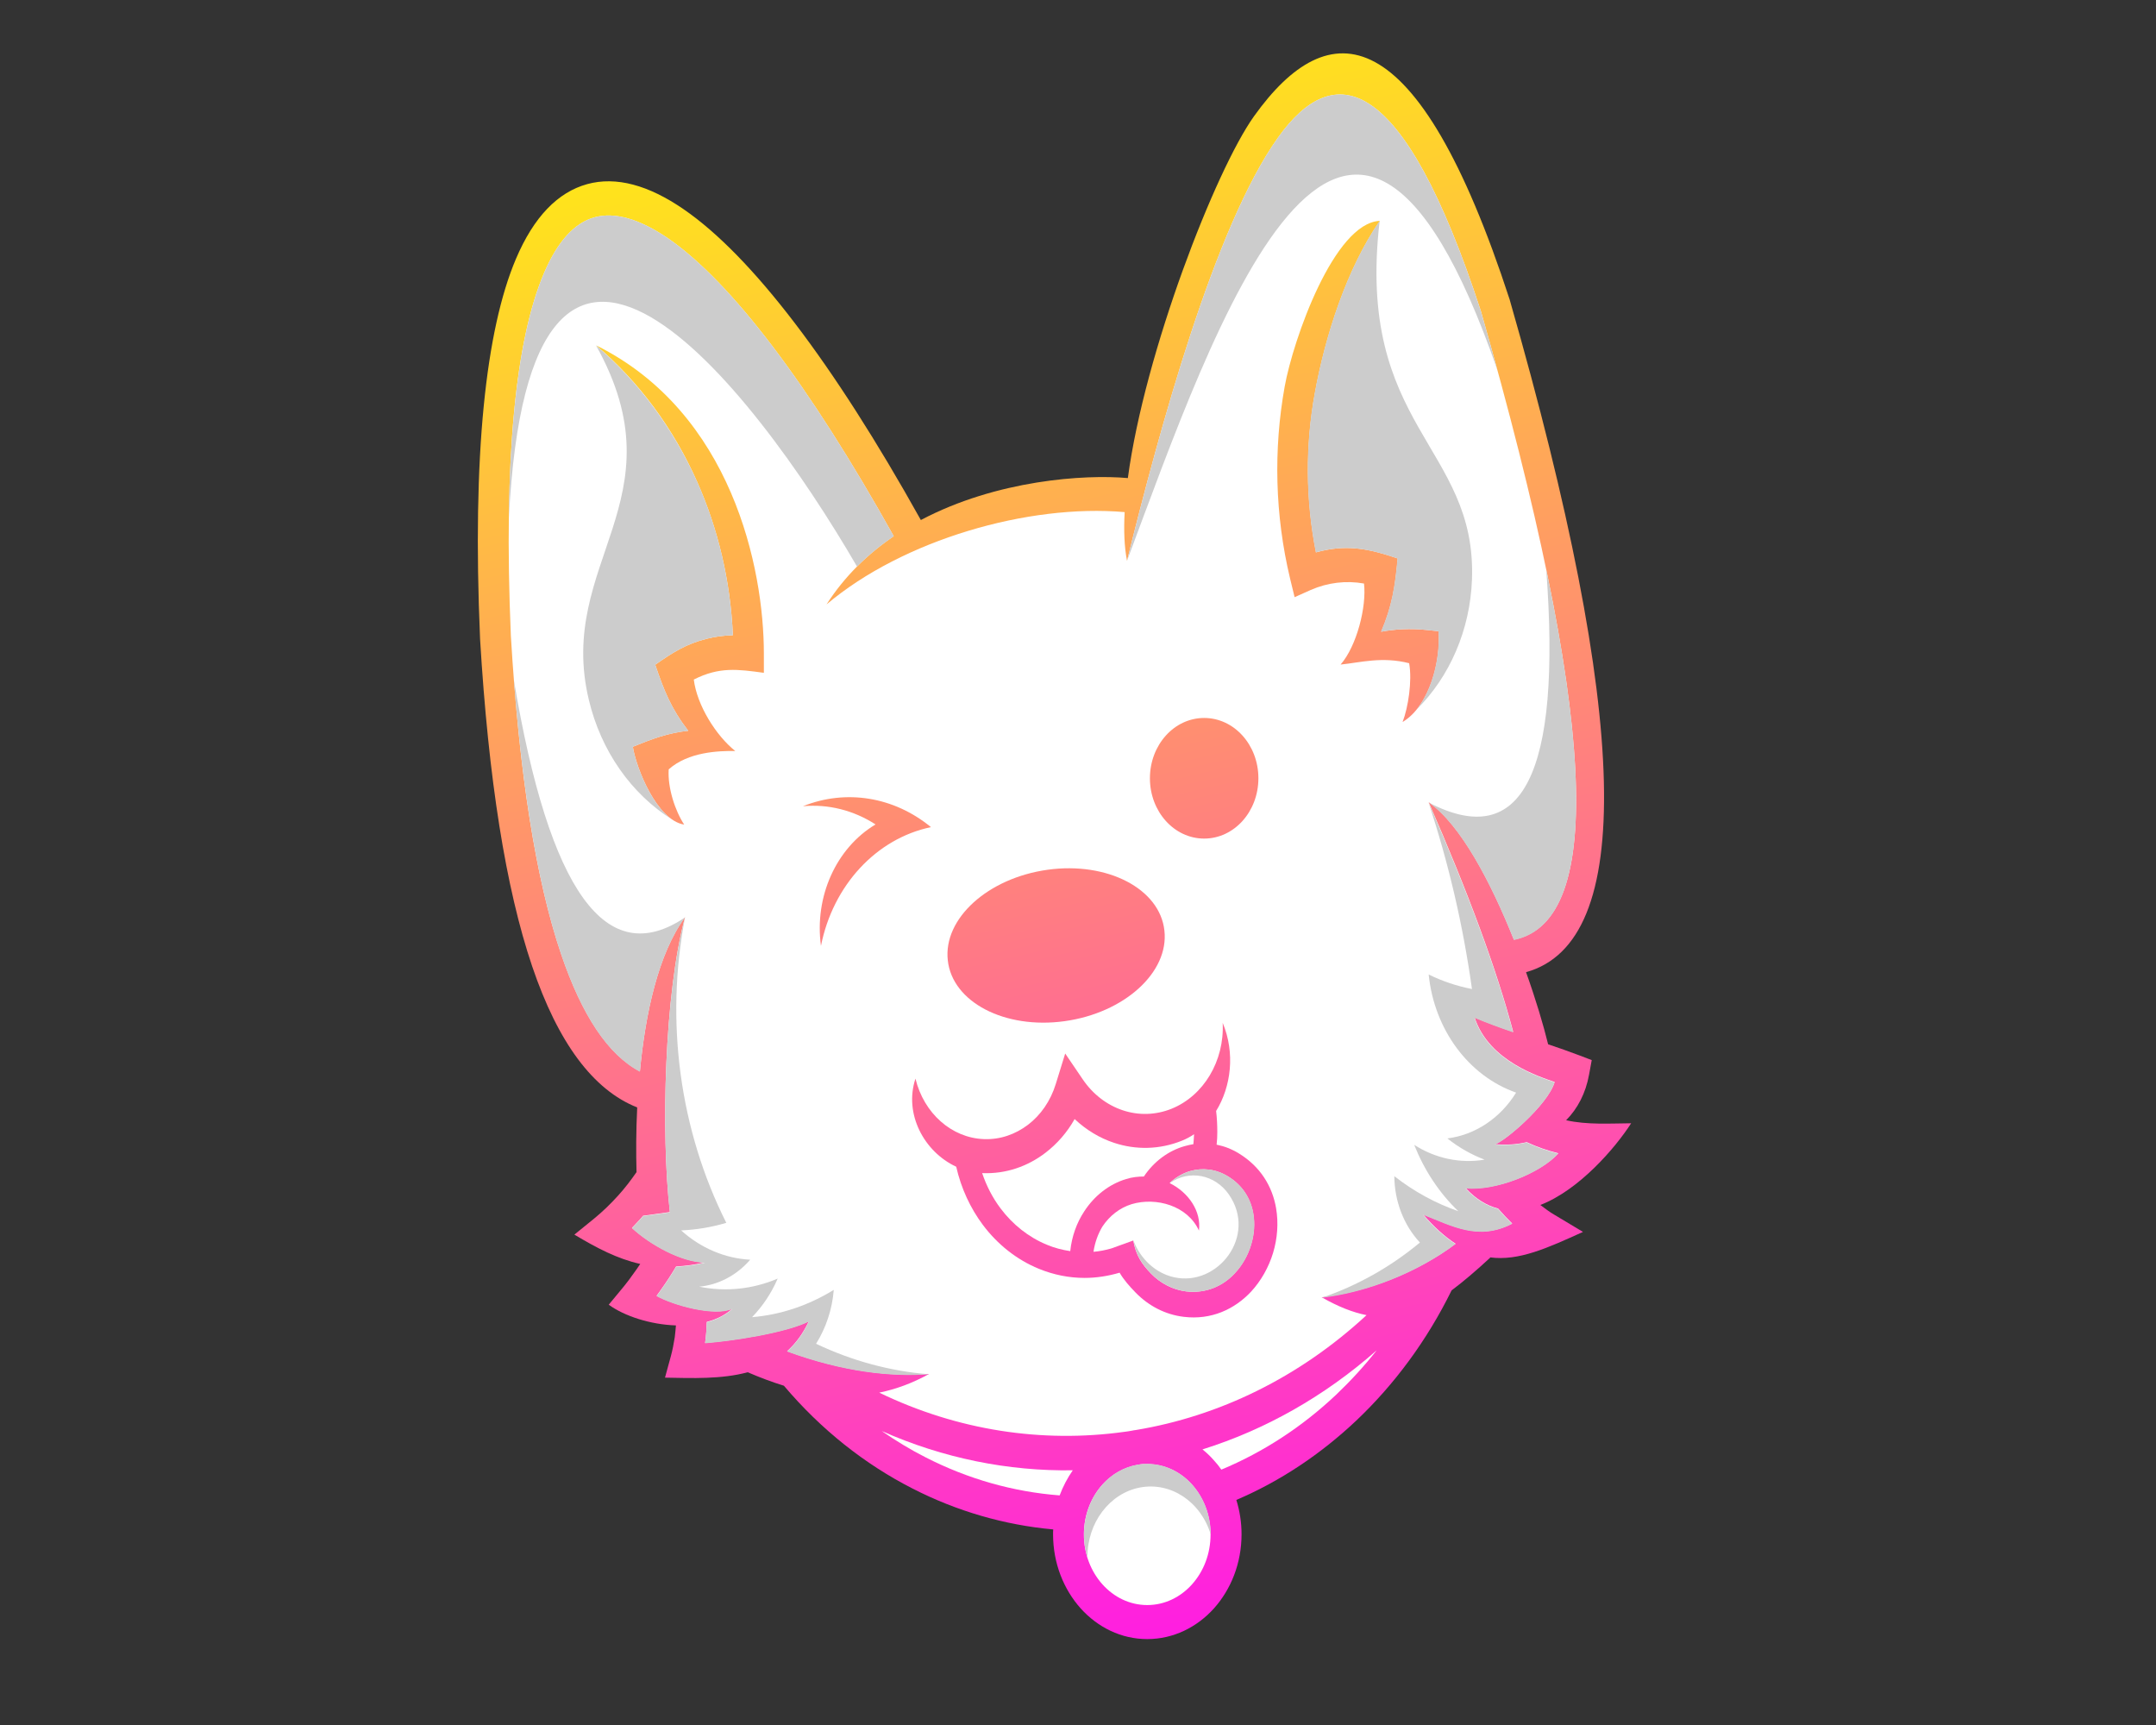 <?xml version="1.0" encoding="utf-8"?>
<!-- Generator: Adobe Illustrator 26.3.0, SVG Export Plug-In . SVG Version: 6.00 Build 0)  -->
<svg version="1.1" id="Layer_1" xmlns="http://www.w3.org/2000/svg" xmlns:xlink="http://www.w3.org/1999/xlink" x="0px" y="0px"
	 viewBox="0 0 1280 1024" style="enable-background:new 0 0 1280 1024;" xml:space="preserve">
<rect x="0" y="0" width="1280" height="1024" fill="#333333" stroke="none"/>
<style type="text/css">
	.st0{clip-path:url(#SVGID_00000128447545195196004030000016430885644528345760_);fill:url(#SVGID_1_);}
	.st1{fill:#FFFFFF;}
	
		.st2{clip-path:url(#SVGID_00000026131010578760671610000001680151381214125751_);fill:url(#SVGID_00000155836268328247392090000006039399228322663612_);}
	
		.st3{clip-path:url(#SVGID_00000065794704176173349090000006102550286227901630_);fill:url(#SVGID_00000179621620721838580790000015416186360450833539_);}
	
		.st4{clip-path:url(#SVGID_00000138562707978993794920000007937450726441943731_);fill:url(#SVGID_00000098899710531946242340000017724029891588423851_);}
	
		.st5{clip-path:url(#SVGID_00000032621531771871954460000013530984185440436893_);fill:url(#SVGID_00000133488430872983375620000001119679915152908458_);}
	.st6{fill-rule:evenodd;clip-rule:evenodd;fill:#CCCCCC;}
	
		.st7{clip-path:url(#SVGID_00000068676882371326853940000004905960165562462629_);fill:url(#SVGID_00000124870303713123034330000009209457822462290608_);}
	
		.st8{clip-path:url(#SVGID_00000075127867561284745780000005597653651261345704_);fill:url(#SVGID_00000130640245381065064060000007202855213917246906_);}
</style>
<g>
	<defs>
		<path id="SVGID_22_" d="M861.8,766c-14.6,29.7-33.9,55.8-56.6,77.3c-21.2,20-45.2,36-71.2,47.1c2,6.4,3.1,13.3,3.1,20.4
			c0,17.2-6.3,32.7-16.4,44C710.6,966,696.6,973,681.1,973s-29.4-7-39.5-18.2c-10.1-11.3-16.4-26.8-16.4-44c0-1,0-2,0.1-2.9
			c-28.9-2.6-57.2-10.8-83.4-24.2c-28.5-14.5-54.5-35.1-76.5-61.1c-7.1-2.2-14.3-4.9-21.5-8c-15.5,4.2-33,3.5-49.1,3.2l3.5-12.8
			c1-3.7,1.7-7.4,2.3-11.2c0.3-2.4,0.5-4.7,0.7-7c-15.1-0.5-30.6-5.5-39.9-12.3l7.2-8.7c3.3-3.9,6.4-8.1,9.4-12.4
			c0.7-1,1.4-2,2.1-3.1c-13.5-3-25.7-9.4-39.1-17.4l11.7-9.5c5-4.1,9.8-8.7,14.3-13.7h0c3.9-4.3,7.5-9,10.9-13.9
			c-0.3-11.1-0.3-24.3,0.4-38.4c-26.2-10.4-47-38.4-62.4-83.9c-15.6-46.1-25.9-110.9-30.9-194.4v-0.2c-4.7-109.1,3.4-183,21.3-225.2
			c10.6-25,24.9-39.6,42.3-44.4c17.1-4.7,36.4,0.5,57.4,15c40.2,27.7,88.5,90.8,140.7,184.4c45-23.8,97.3-27.2,122.9-24.9
			c10-74.8,52.1-182.9,74.9-214.8C788.8,7,841.2,9,896.3,177.9l0.1,0.4c71.2,248,74.4,380.9,9.6,398.8c5.9,16.5,10.4,31.7,13.1,42.8
			c6.7,2.3,13.1,4.5,18.3,6.5l7.6,2.9l-1.6,8.7c-2,11-6.8,20.1-13.6,27l0,0c12.4,2.8,25.9,1.9,38.6,1.8
			c-9.3,14.5-30.7,39.5-53.9,48.5c2.7,2.1,5.4,4.1,8.3,5.8l17,10.2c-21,9.5-38.1,17.4-55.2,15.1l0.1,0.2
			C876.6,754.1,869,760.6,861.8,766"/>
	</defs>
	<clipPath id="SVGID_00000002342441722766576450000012561879834388409773_">
		<use xlink:href="#SVGID_22_"  style="overflow:visible;"/>
	</clipPath>
	<linearGradient id="SVGID_1_" gradientUnits="userSpaceOnUse" x1="762.494" y1="1098.139" x2="503.182" y2="-53.892">
		<stop  offset="0" style="stop-color:#FF00FF"/>
		<stop  offset="1" style="stop-color:#FFFF00"/>
	</linearGradient>
	
		<rect x="280.4" y="7" style="clip-path:url(#SVGID_00000002342441722766576450000012561879834388409773_);fill:url(#SVGID_1_);" width="690.4" height="966"/>
</g>
<path class="st1" d="M530.6,318.3c-50.5-90.4-96.5-151-134.1-176.9C379.7,130,365.1,125.7,353,129c-11.8,3.2-22,14.2-30.1,33.3
	c-16.7,39.2-24.1,109.9-19.6,215.3c4.9,81.5,14.8,144.4,29.8,188.6c12.4,36.6,28,59.9,46.8,69.8c3.2-34.1,10.8-69.7,26.8-91.6
	c-12.2,45-14.4,128.1-9,175.1l-15.9,2.2c-0.6,0.7-1.2,1.4-1.8,2.1l0,0c-1.6,1.7-3.2,3.4-4.8,5.1c10.8,10,29.5,20.3,43.3,20.5
	c-6.1,1.4-11.7,2.1-17.1,2.4c-2.9,4.9-5.9,9.5-9,13.8c-0.8,1.2-1.7,2.4-2.6,3.6c10,5.6,34.6,12.4,45,7.6c-4.1,3.8-9.4,6.4-15.2,7.9
	c-0.1,4-0.4,8-0.9,11.8l-0.1,0.7c15.8-1.2,47.8-6,61.6-12.9c-3.5,7.5-7.9,13.3-12.9,17.8c33.4,12.2,61.7,15.2,84.3,13.5
	c-9.9,5.5-19.8,9.1-29.6,11.1c46.5,22.5,96.7,30,145.3,23.3c1.5-0.2,3.1-0.4,4.6-0.7c0.8-0.2,1.6-0.3,2.4-0.4
	c49.5-8.2,97-31.2,137-68.2c-8.1-1.6-16.8-5-26.6-10.6c27.4-3.2,57.1-15,79.5-31.8c-6.2-4-12.6-9.7-19.3-17.4
	c17.2,6.7,32.9,15.8,52.9,5.4c-2.9-2.8-5.7-5.8-8.4-8.9c-6.6-1.7-13.1-5.5-19.2-12.1c18,1.7,44.6-9.1,55-20.7
	c-6.5-1.6-12.8-3.8-18.8-6.6c-5.9,1.4-12.3,1.8-18.9,1.2c5.1-1.1,31.4-23.2,35.5-36.9c-7.9-2.8-39.1-12.1-47.5-38.3
	c6.4,2.7,14.4,5.7,22.9,8.6c-9.7-36.6-26.4-82-50.2-136.4c19.1,13.3,37.1,47.8,50.6,81.6c55.1-11.1,48.5-135.5-19.6-373.1
	C832.6,42.1,791.8,35.4,758.8,81.6c-37.7,52.7-70.6,174-89.7,251.3c-1.6-8.2-2-18-1.4-28.9c-57.1-5-131.5,16.4-177,54.8
	C501.5,342,515.3,328.7,530.6,318.3"/>
<g>
	<defs>
		<path id="SVGID_25_" d="M722,659.5c0.5,4.1,0.7,8.3,0.7,12.5c0,2.5-0.1,5-0.4,7.5c4.5,0.9,9,2.6,13.2,5.2
			c12.8,7.8,19.9,19.6,22.1,32.5c1.5,8.8,0.8,18-1.8,26.6c-2.6,8.5-7.1,16.5-13,22.9c-9.8,10.5-23.7,17-40,15
			c-11-1.3-20.9-6.5-28.6-14.4c-3.9-4-7.1-7.7-9.5-11.8c-6.8,2-13.8,3.1-20.8,3.1c-9.1,0-18.3-1.8-27.1-5.4
			c-13.2-5.4-24.6-14.5-33.3-26.1c-7.4-9.9-12.9-21.7-15.8-34.5c-19.2-8.9-31.1-31.5-24.2-52.3c5,20.6,21.5,35.2,40.6,35.9
			c9.6,0.4,18.7-2.8,26.2-8.5c7.5-5.7,13.4-14.1,16.5-24.2l5.6-18.1l10.4,15.3c6.1,9,14.5,15.3,23.8,18.4c9.3,3.1,19.4,2.9,28.9-0.9
			c19.1-7.7,31.5-28.4,30.4-51C733.4,625.1,730.9,645.1,722,659.5"/>
	</defs>
	<clipPath id="SVGID_00000058557289058775529810000004627528714152489096_">
		<use xlink:href="#SVGID_25_"  style="overflow:visible;"/>
	</clipPath>
	
		<linearGradient id="SVGID_00000133487609700719367280000004593891785131958662_" gradientUnits="userSpaceOnUse" x1="739.482" y1="1102.105" x2="482.495" y2="-39.589">
		<stop  offset="0" style="stop-color:#FF00FF"/>
		<stop  offset="1" style="stop-color:#FFFF00"/>
	</linearGradient>
	
		<rect x="536.7" y="607.1" style="clip-path:url(#SVGID_00000058557289058775529810000004627528714152489096_);fill:url(#SVGID_00000133487609700719367280000004593891785131958662_);" width="222.5" height="176.6"/>
</g>
<path class="st1" d="M636.9,872.8c-38.3,0.6-76.8-7.1-113.4-23.3c8.4,5.8,17.1,11.1,26,15.6c25,12.8,52,20.5,79.6,22.6
	C631.1,882.4,633.7,877.4,636.9,872.8"/>
<path class="st1" d="M676.2,869.4l-1,0.2c-8,1.4-15.2,5.6-20.7,11.7c-6.8,7.6-11,18-11,29.6s4.2,22,11,29.6
	c6.8,7.6,16.2,12.3,26.6,12.3c10.4,0,19.8-4.7,26.6-12.3c6.8-7.6,11-18,11-29.6s-4.2-22-11-29.6c-6.8-7.6-16.2-12.2-26.6-12.2
	C679.5,869,677.8,869.1,676.2,869.4"/>
<path class="st1" d="M725.1,872.4c25-10.4,48.1-25.5,68.3-44.6c8.5-8.1,16.5-16.8,23.9-26.2c-31.2,27.5-66.4,47.2-103.4,58.8
	c2.4,1.9,4.7,4.1,6.8,6.5C722.3,868.6,723.7,870.4,725.1,872.4"/>
<g>
	<defs>
		<path id="SVGID_28_" d="M453.5,387.9l0,11.5c-15.5-2.1-26.4-3.7-41.6,4c1.9,15.3,13.2,33.3,24.6,42.4c-9.9-0.1-27.8,0.5-39.5,10.9
			c-0.7,11.1,3.9,24.8,9.2,32.8c-16.3-2.6-28.5-33.6-30.5-46.2c11.3-4.6,20.7-8.2,32.9-9.5c-10.1-13.1-14.3-23.6-19.6-39.2
			c10.3-7.2,18.2-12.3,30.5-15.4c5.1-1.3,10.3-2,15.6-2.1c-1.4-32-8.7-63.1-21.3-91.3c-13.9-31.3-34.3-59.1-59.9-80.8
			C434.6,245,453.5,337.5,453.5,387.9"/>
	</defs>
	<clipPath id="SVGID_00000054264799179983004290000003120203704359906988_">
		<use xlink:href="#SVGID_28_"  style="overflow:visible;"/>
	</clipPath>
	
		<linearGradient id="SVGID_00000138534663348631787790000011169998656647041939_" gradientUnits="userSpaceOnUse" x1="583.72" y1="1146.989" x2="322.526" y2="-13.402">
		<stop  offset="0" style="stop-color:#FF00FF"/>
		<stop  offset="1" style="stop-color:#FFFF00"/>
	</linearGradient>
	
		<rect x="353.9" y="205.1" style="clip-path:url(#SVGID_00000054264799179983004290000003120203704359906988_);fill:url(#SVGID_00000138534663348631787790000011169998656647041939_);" width="99.7" height="284.4"/>
</g>
<g>
	<defs>
		<path id="SVGID_31_" d="M819.2,131.1c-19.6,28.4-32.4,68.2-38.6,102.5c-5.6,30.8-5.5,62.9,0.7,94.3c17.9-5,31.1-2.3,48.5,3.6
			c-1.5,16.6-3.3,28.3-9.8,43.5c8.6-1.6,17.5-2,26.4-1.1l7.7,0.8c1.3,17.2-5.1,44.1-21.4,53.9c3.3-8.5,5.8-24.4,3.9-34.9
			c-16.1-4.1-28.9-0.4-40.7,0.8c9.6-11,15.5-34.3,13.9-48.1c-10.6-1.9-21.5-0.6-31.6,3.8l-9.6,4.3l-2.7-11.1
			c-9-37.7-9.9-76.6-3.2-113.9C767.7,201.7,792,132.3,819.2,131.1"/>
	</defs>
	<clipPath id="SVGID_00000067198377456170735090000004788193265293133483_">
		<use xlink:href="#SVGID_31_"  style="overflow:visible;"/>
	</clipPath>
	
		<linearGradient id="SVGID_00000007427654266102251850000001497601252030164876_" gradientUnits="userSpaceOnUse" x1="978.652" y1="1048.539" x2="717.365" y2="-112.261">
		<stop  offset="0" style="stop-color:#FF00FF"/>
		<stop  offset="1" style="stop-color:#FFFF00"/>
	</linearGradient>
	
		<rect x="755.9" y="131.1" style="clip-path:url(#SVGID_00000067198377456170735090000004788193265293133483_);fill:url(#SVGID_00000007427654266102251850000001497601252030164876_);" width="99.4" height="297.5"/>
</g>
<g>
	<defs>
		<path id="SVGID_34_" d="M622,516.3c35.5-4.9,66.6,11.3,69.3,36.1c2.8,24.8-23.8,48.9-59.3,53.8c-35.5,4.9-66.6-11.3-69.3-36.1
			C559.9,545.3,586.5,521.2,622,516.3"/>
	</defs>
	<clipPath id="SVGID_00000025415295966652868460000004223637134789314990_">
		<use xlink:href="#SVGID_34_"  style="overflow:visible;"/>
	</clipPath>
	
		<linearGradient id="SVGID_00000039833795388044948350000018028060071110079110_" gradientUnits="userSpaceOnUse" x1="747.551" y1="1096.75" x2="490.887" y2="-43.51">
		<stop  offset="0" style="stop-color:#FF00FF"/>
		<stop  offset="1" style="stop-color:#FFFF00"/>
	</linearGradient>
	
		<rect x="559.9" y="511.4" style="clip-path:url(#SVGID_00000025415295966652868460000004223637134789314990_);fill:url(#SVGID_00000039833795388044948350000018028060071110079110_);" width="134.2" height="99.7"/>
</g>
<path class="st1" d="M649.2,743.1c3.6-0.3,7.1-1,10.6-2l0,0l13-4.7c1.5,8.7,5,13.9,10.6,19.7c5.6,5.7,12.8,9.5,20.7,10.5
	c11.9,1.4,22-3.2,29-10.8c4.4-4.7,7.7-10.5,9.6-16.8c1.9-6.1,2.4-12.7,1.3-18.8c-1.5-8.6-6.3-16.7-15.2-22c-7.1-4.3-15-5.1-22.3-3
	c-4.4,1.3-8.6,3.7-12.1,7.1c11.3,5.6,18.9,16.8,17.4,28.2c-6.7-14.8-25.4-20-39.9-15.7c-7.2,2.2-13.2,7-17.4,13.3
	C651.9,732.4,650,737.6,649.2,743.1"/>
<path class="st1" d="M679.1,698.4c6.1-9.1,14.7-15.3,24.1-18c1.8-0.5,3.5-0.9,5.3-1.2c0.2-2,0.3-3.9,0.4-5.9
	c-2.2,1.5-4.6,2.8-7.1,3.8c-13.3,5.4-27.5,5.6-40.4,1.3c-8.5-2.8-16.5-7.6-23.4-14.1c-4.5,8-10.4,14.7-17.3,20
	c-10.7,8.2-23.6,12.6-37.2,12.1l-0.4,0c2.6,7.7,6.3,14.8,10.9,20.9c7.2,9.6,16.6,17.1,27.5,21.6c4.5,1.9,9.2,3.1,13.9,3.8
	c0.9-8.7,3.8-16.8,8.3-23.6c5.9-9.1,14.6-16.1,24.9-19.2C672.1,698.8,675.7,698.4,679.1,698.4"/>
<path class="st6" d="M645.6,924.6c-0.2-20.5,13.1-38.2,31.3-41.6c18.2-3.4,36,8.4,41.9,27.9c0-16.6-8.8-31.7-22.6-38.4
	c-13.7-6.7-29.7-3.7-40.6,7.6C644.6,891.4,640.7,908.9,645.6,924.6"/>
<g>
	<defs>
		<path id="SVGID_37_" d="M714.9,426.2c17.8,0,32.2,16,32.2,35.8c0,19.8-14.4,35.8-32.2,35.8c-17.8,0-32.2-16-32.2-35.8
			C682.7,442.2,697.1,426.2,714.9,426.2"/>
	</defs>
	<clipPath id="SVGID_00000088816933319827004600000011642667069579785349_">
		<use xlink:href="#SVGID_37_"  style="overflow:visible;"/>
	</clipPath>
	
		<linearGradient id="SVGID_00000105406936935515911220000006374518151202366878_" gradientUnits="userSpaceOnUse" x1="852.531" y1="1073.434" x2="594.065" y2="-74.83">
		<stop  offset="0" style="stop-color:#FF00FF"/>
		<stop  offset="1" style="stop-color:#FFFF00"/>
	</linearGradient>
	
		<rect x="682.7" y="426.2" style="clip-path:url(#SVGID_00000088816933319827004600000011642667069579785349_);fill:url(#SVGID_00000105406936935515911220000006374518151202366878_);" width="64.4" height="71.6"/>
</g>
<g>
	<defs>
		<path id="SVGID_40_" d="M519.8,489.4c-23.4,14-36.4,42.9-32.4,72.1c7.1-35.9,32.8-63.7,65.3-70.5c-21.9-18-50.4-22.7-76-12.4
			C491.7,477.2,506.8,481,519.8,489.4"/>
	</defs>
	<clipPath id="SVGID_00000039100965926608136210000010329807578290549647_">
		<use xlink:href="#SVGID_40_"  style="overflow:visible;"/>
	</clipPath>
	
		<linearGradient id="SVGID_00000067201807729873085270000001059860717547394447_" gradientUnits="userSpaceOnUse" x1="651.939" y1="1124.605" x2="393.097" y2="-25.335">
		<stop  offset="0" style="stop-color:#FF00FF"/>
		<stop  offset="1" style="stop-color:#FFFF00"/>
	</linearGradient>
	
		<rect x="476.7" y="468.3" style="clip-path:url(#SVGID_00000039100965926608136210000010329807578290549647_);fill:url(#SVGID_00000067201807729873085270000001059860717547394447_);" width="76" height="93.2"/>
</g>
<path class="st6" d="M353,129c-11.8,3.2-22,14.2-30.1,33.3c-12.7,29.8-20,77.9-20.8,145.6c12.3-247.7,143.2-81,206.7,28.4
	c6.8-6.8,14.1-12.7,21.8-18c-50.5-90.4-96.5-151-134.1-176.9C379.7,130,365.1,125.7,353,129"/>
<path class="st6" d="M758.8,81.6c-37.7,52.7-70.6,174-89.7,251.3c51.1-136.4,130.1-372,219.9-113.2c-3.1-11.3-6.4-23-9.8-34.9
	C832.6,42.1,791.8,35.4,758.8,81.6"/>
<path class="st6" d="M873.9,344c2.9-79.2-69.2-90.4-54.8-212.9c-19.6,28.4-32.4,68.2-38.6,102.5c-5.6,30.8-5.5,62.9,0.7,94.3
	c17.9-5,31.1-2.3,48.5,3.6c-1.5,16.6-3.3,28.3-9.8,43.5c8.6-1.6,17.5-2,26.4-1.1l7.7,0.8c1,13.9-2.9,34.2-13.2,46.7
	C860.8,401.7,872.8,373.8,873.9,344"/>
<path class="st6" d="M353.9,205.1c51.1,91.7-23.9,128.7-4.3,210.4c7.2,30.2,25.1,55.8,49.6,71.1c-12.7-8.5-21.8-32.5-23.5-43.3
	c11.3-4.6,20.7-8.2,32.9-9.5c-10.1-13.1-14.3-23.6-19.6-39.2c10.3-7.2,18.2-12.3,30.5-15.4c5.1-1.3,10.3-2,15.6-2.1
	c-1.4-32-8.7-63.1-21.3-91.3C399.8,254.7,379.5,226.9,353.9,205.1"/>
<path class="st6" d="M406.7,544.6c-46.8,31.6-80.6-15.4-101.6-140.8c5.4,69,14.7,123.2,28,162.6c12.4,36.6,28,59.9,46.8,69.8
	C383.1,602,390.7,566.4,406.7,544.6"/>
<path class="st6" d="M918,338.2c9.1,121.1-14.2,167.2-69.8,138.2c19.1,13.3,37.1,47.8,50.6,81.6C940.5,549.5,946.9,476.2,918,338.2"
	/>
<path class="st6" d="M431.2,725.9c-27.7-55.1-36.4-119.6-24.5-181.3c-12.2,45-14.4,128.1-9,175.1l-15.9,2.2
	c-0.6,0.7-1.2,1.4-1.8,2.1l0,0c-1.6,1.7-3.2,3.4-4.8,5.1c10.8,10,29.5,20.3,43.3,20.5c-6.1,1.4-11.7,2.1-17.1,2.4
	c-2.9,4.9-5.9,9.5-9,13.8c-0.8,1.2-1.7,2.4-2.6,3.6c10,5.6,34.6,12.4,45,7.6c-4.1,3.8-9.4,6.4-15.2,7.9c-0.1,4-0.4,8-0.9,11.8
	l-0.1,0.7c15.8-1.2,47.8-6,61.6-12.9c-3.5,7.5-7.9,13.3-12.9,17.8c33.4,12.2,61.7,15.2,84.3,13.5c-23.1-1.8-45.8-8-67.1-18.1
	c5.9-9.5,9.6-20.5,10.5-32c-14.9,9.2-31.5,14.8-48.5,16.2c6.3-6.5,11.5-14.3,15.2-22.9c-14.8,6.3-30.9,8-46.6,4.8
	c11.5-1.1,22.2-6.7,30.3-16c-15-0.8-29.4-6.9-41-17.4C413.5,730,422.5,728.5,431.2,725.9"/>
<path class="st6" d="M864.1,738.5c-6.2-4-12.6-9.7-19.3-17.4c17.2,6.7,32.9,15.8,52.9,5.4c-2.9-2.8-5.7-5.8-8.4-8.9
	c-6.6-1.7-13.1-5.5-19.2-12.1c18,1.7,44.6-9.1,55-20.7c-6.5-1.6-12.8-3.8-18.8-6.6c-5.9,1.4-12.3,1.8-18.9,1.2
	c5.1-1.1,31.4-23.2,35.5-36.9c-7.9-2.8-39.1-12.1-47.5-38.3c6.4,2.7,14.4,5.7,22.9,8.6c-9.7-36.6-26.4-82-50.2-136.4
	c11.9,35.8,20.5,72.9,25.8,110.7c-8.9-1.7-17.5-4.6-25.7-8.6c3.3,32.7,23.7,60.2,51.9,70.1c-9.4,15.2-24.3,25.1-40.8,27.2
	c6.8,5.4,14.2,9.6,22.1,12.6c-14.4,2.4-29.2-0.7-41.8-8.8c6,15.1,14.9,28.6,26.2,39.4c-13.5-4.7-26.4-11.7-38-20.8
	c0.1,14.9,5.6,29.1,15.2,39.4c-17.6,14.6-37.4,25.7-58.4,32.8C812,767.2,841.7,755.3,864.1,738.5"/>
<path class="st6" d="M729.6,709.1c17,24.6-6.7,54.9-32.6,49.1c-10.8-2.4-19.8-10.6-24.1-21.8c1.5,8.7,5,13.9,10.6,19.7
	c5.6,5.7,12.8,9.5,20.7,10.5c11.9,1.4,22-3.2,29-10.8c4.4-4.7,7.7-10.5,9.6-16.8c1.9-6.1,2.4-12.7,1.3-18.8
	c-1.5-8.6-6.3-16.7-15.2-22c-7.1-4.3-15-5.1-22.3-3c-4.4,1.3-8.6,3.7-12.1,7.1C706.1,694.2,721.3,697.2,729.6,709.1"/>
</svg>
